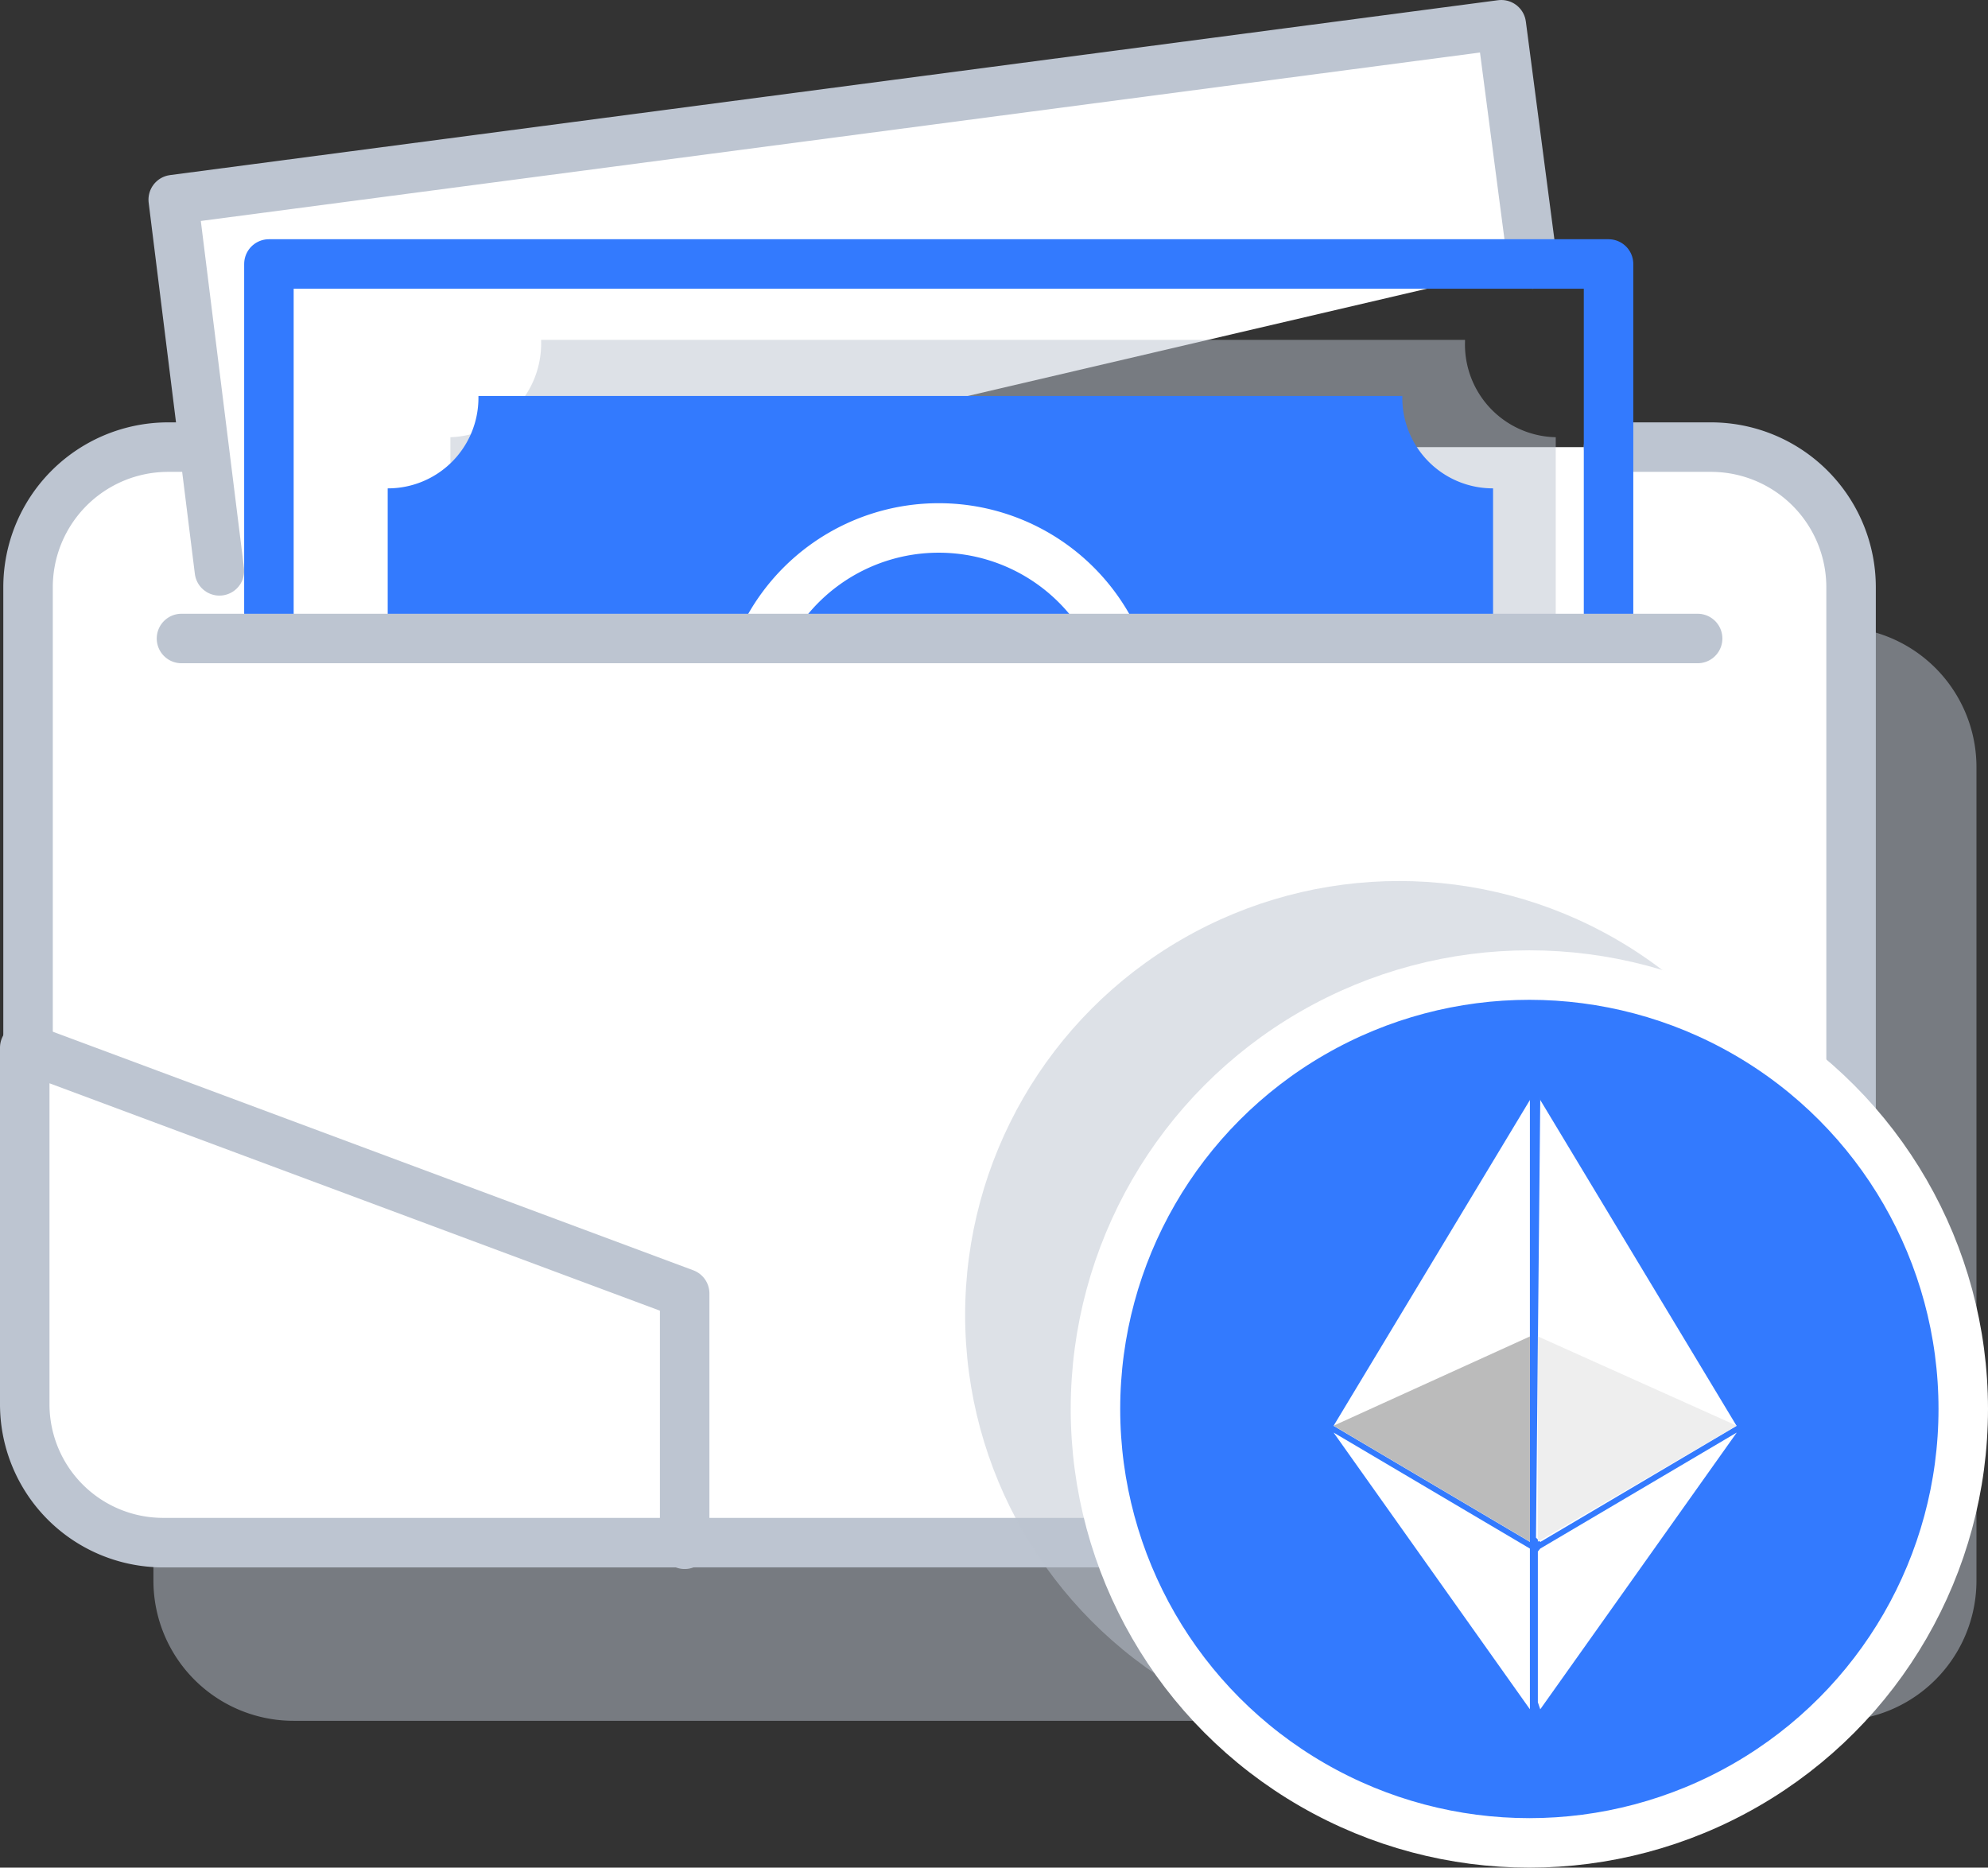 <svg xmlns="http://www.w3.org/2000/svg" viewBox="0 0 120.5 113.2">
  <rect x="0" y="0" width="120.5" height="113.2" fill="#333333" stroke="none"/>
  <defs>
    <style>
      .cls-1 {
        fill: #bdc5d1;
        opacity: 0.5;
      }

      .cls-2, .cls-8 {
        fill: #fff;
      }

      .cls-2, .cls-6 {
        stroke: #bdc5d1;
      }

      .cls-2, .cls-3, .cls-5, .cls-6 {
        stroke-linecap: round;
        stroke-linejoin: round;
      }

      .cls-2, .cls-3, .cls-5, .cls-6, .cls-7 {
        stroke-miterlimit: 10;
        stroke-width: 3px;
      }

      .cls-3, .cls-5, .cls-6 {
        fill: none;
      }

      .cls-3 {
        stroke: #337afe;
      }

      .cls-4, .cls-7 {
        fill: #337afe;
      }

      .cls-5, .cls-7 {
        stroke: #fff;
      }

      .cls-9 {
        fill: #eee;
      }

      .cls-10 {
        fill: #bbb;
      }
    </style>
  </defs>
  <g id="icon-59" transform="translate(0.7 -3.4)">
    <path id="Path_1" data-name="Path 1" class="cls-1" d="M18.5,41.3H17.1a8.493,8.493,0,0,0-8.5,8.5V99.2a8.493,8.493,0,0,0,8.5,8.5h93.5a8.493,8.493,0,0,0,8.5-8.5V49.9a8.493,8.493,0,0,0-8.5-8.5h-6.2"/>
    <path id="Path_2" data-name="Path 2" class="cls-2" d="M10.9,30.5H9.5A8.493,8.493,0,0,0,1,39V88.4a8.493,8.493,0,0,0,8.5,8.5H103a8.493,8.493,0,0,0,8.5-8.5V39a8.493,8.493,0,0,0-8.5-8.5H96.8"/>
    <path id="Path_3" data-name="Path 3" class="cls-2" d="M12.6,38,9.8,15.5,90.3,4.9l1.9,14.5"/>
    <path id="Path_4" data-name="Path 4" class="cls-3" d="M15.6,42.1V19.4H96.8V42.1"/>
    <path id="Path_5" data-name="Path 5" class="cls-1" d="M93.6,40.8V29.9a5.618,5.618,0,0,1-5.5-5.8V24h-56v.1a5.683,5.683,0,0,1-5.5,5.8V40.8"/>
    <path id="Path_6" data-name="Path 6" class="cls-4" d="M89.8,43.5V33a5.484,5.484,0,0,1-5.5-5.5v-.1h-56v.1A5.484,5.484,0,0,1,22.8,33V43.5"/>
    <path id="Path_7" data-name="Path 7" class="cls-5" d="M67.4,43.5a11.793,11.793,0,0,0-22.4,0"/>
    <line id="Line_1" data-name="Line 1" class="cls-6" x1="91.9" transform="translate(10.3 42.1)"/>
    <path id="Path_8" data-name="Path 8" class="cls-2" d="M40.8,97V81.8L.8,66.9V88.5a8.386,8.386,0,0,0,8.4,8.4H40.8Z"/>
    <circle id="Ellipse_1" data-name="Ellipse 1" class="cls-1" cx="26.3" cy="26.3" r="26.3" transform="translate(57.8 56.8)"/>
    <circle id="Ellipse_2" data-name="Ellipse 2" class="cls-7" cx="26.3" cy="26.3" r="26.3" transform="translate(65.7 62.5)"/>
    <g id="ethereum" transform="translate(80.133 70.073)">
      <path id="Path_1-2" data-name="Path 1" class="cls-8" d="M125.426,0V-.2l-.26,26.727.26.26,11.9-7.035Z" transform="translate(-112.897)"/>
      <path id="Path_2-2" data-name="Path 2" class="cls-8" d="M11.9,0,0,19.748l11.9,7.035V0Z"/>
      <path id="Path_3-2" data-name="Path 3" class="cls-8" d="M126.532,243.619l-.146.179v9.134l.146.428,11.909-16.772Z" transform="translate(-114.004 -216.431)"/>
      <path id="Path_4-2" data-name="Path 4" class="cls-8" d="M11.9,253.357v-9.74L0,236.585Z" transform="translate(0 -216.429)"/>
      <path id="Path_5-2" data-name="Path 5" class="cls-9" d="M127.961,166.6l12.048-7.035-12.048-5.41Z" transform="translate(-115.579 -139.828)"/>
      <path id="Path_6-2" data-name="Path 6" class="cls-10" d="M0,159.568,11.9,166.6V154.158Z" transform="translate(0 -139.827)"/>
    </g>
  </g>
</svg>
